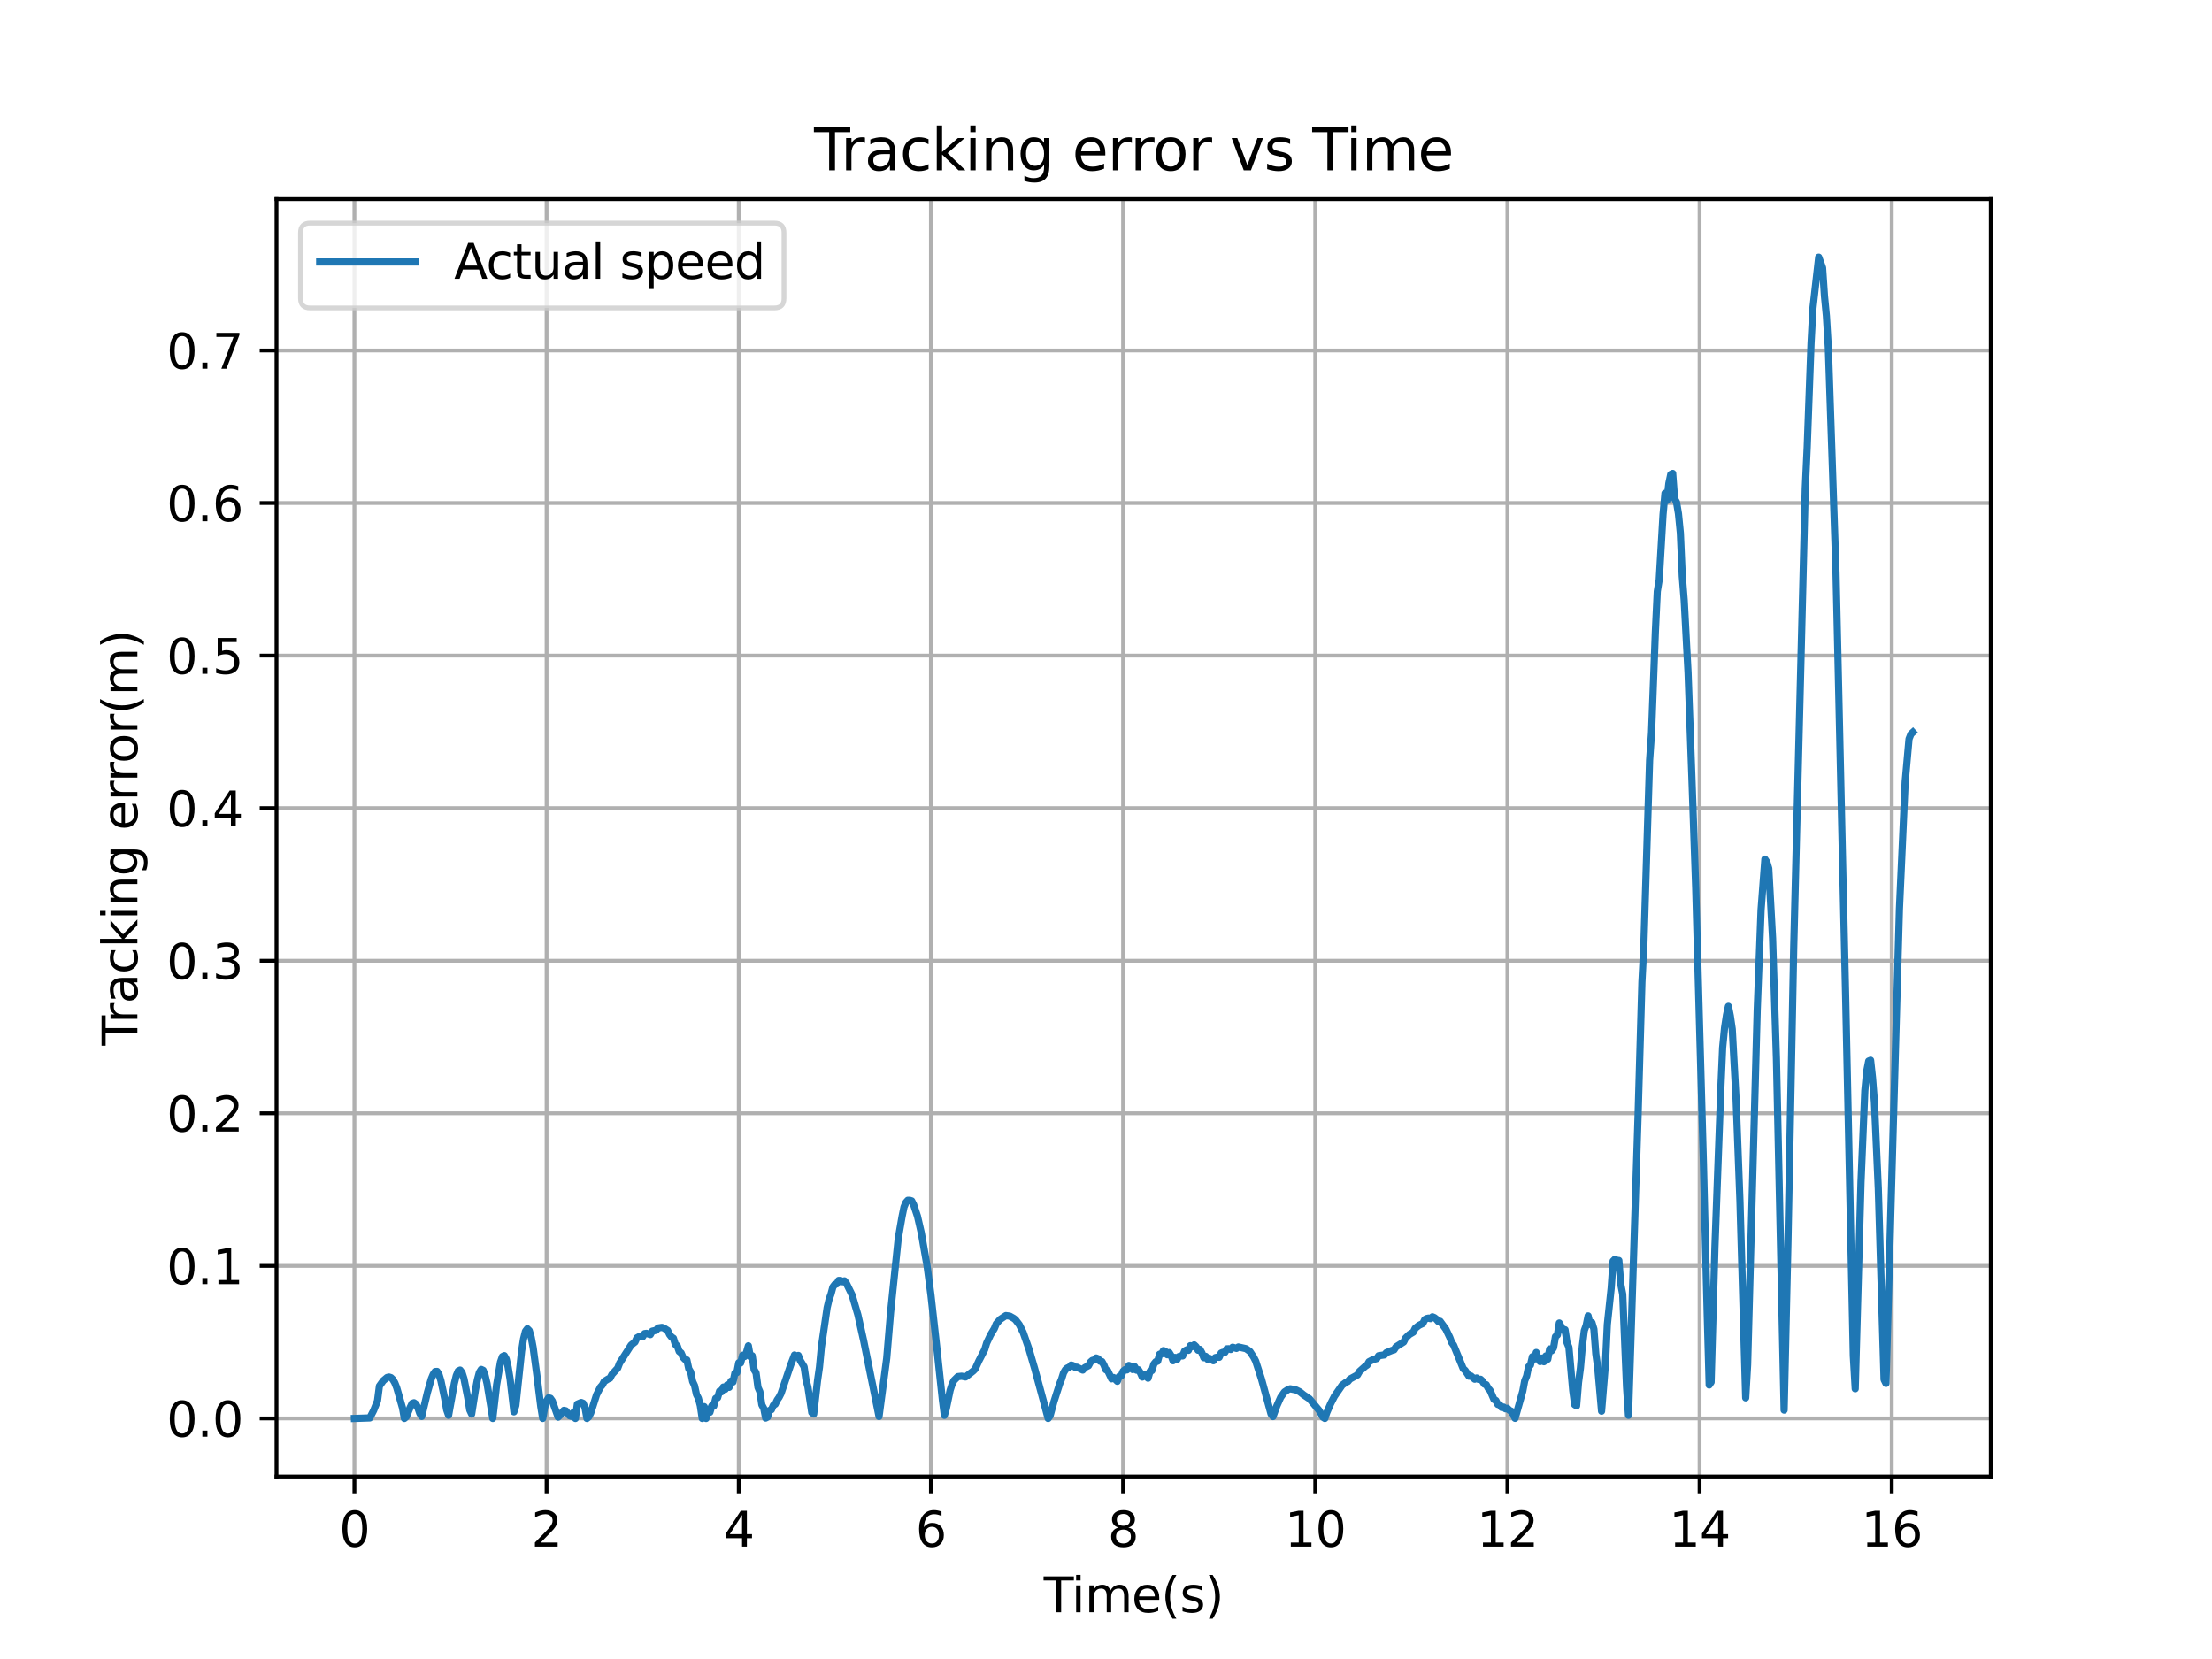 <?xml version="1.0" encoding="utf-8" standalone="no"?>
<!DOCTYPE svg PUBLIC "-//W3C//DTD SVG 1.1//EN"
  "http://www.w3.org/Graphics/SVG/1.1/DTD/svg11.dtd">
<svg xmlns:xlink="http://www.w3.org/1999/xlink" width="460.8pt" height="345.6pt" viewBox="0 0 460.8 345.6" xmlns="http://www.w3.org/2000/svg" version="1.1">
 <defs>
  <style type="text/css">*{stroke-linejoin: round; stroke-linecap: butt}</style>
 </defs>
 <g id="figure_1">
  <g id="patch_1">
   <path d="M 0 345.6 
L 460.8 345.6 
L 460.8 0 
L 0 0 
z
" style="fill: #ffffff"/>
  </g>
  <g id="axes_1">
   <g id="patch_2">
    <path d="M 57.6 307.584 
L 414.72 307.584 
L 414.72 41.472 
L 57.6 41.472 
z
" style="fill: #ffffff"/>
   </g>
   <g id="matplotlib.axis_1">
    <g id="xtick_1">
     <g id="line2d_1">
      <path d="M 73.833 307.584 
L 73.833 41.472 
" clip-path="url(#p418d5ddc4b)" style="fill: none; stroke: #b0b0b0; stroke-width: 0.8; stroke-linecap: square"/>
     </g>
     <g id="line2d_2">
      <defs>
       <path id="m869acbb84b" d="M 0 0 
L 0 3.5 
" style="stroke: #000000; stroke-width: 0.8"/>
      </defs>
      <g>
       <use xlink:href="#m869acbb84b" x="73.833" y="307.584" style="stroke: #000000; stroke-width: 0.8"/>
      </g>
     </g>
     <g id="text_1">
      <!-- 0 -->
      <g transform="translate(70.651 322.182) scale(0.1 -0.1)">
       <defs>
        <path id="DejaVuSans-30" d="M 2034 4250 
Q 1547 4250 1301 3770 
Q 1056 3291 1056 2328 
Q 1056 1369 1301 889 
Q 1547 409 2034 409 
Q 2525 409 2770 889 
Q 3016 1369 3016 2328 
Q 3016 3291 2770 3770 
Q 2525 4250 2034 4250 
z
M 2034 4750 
Q 2819 4750 3233 4129 
Q 3647 3509 3647 2328 
Q 3647 1150 3233 529 
Q 2819 -91 2034 -91 
Q 1250 -91 836 529 
Q 422 1150 422 2328 
Q 422 3509 836 4129 
Q 1250 4750 2034 4750 
z
" transform="scale(0.016)"/>
       </defs>
       <use xlink:href="#DejaVuSans-30"/>
      </g>
     </g>
    </g>
    <g id="xtick_2">
     <g id="line2d_3">
      <path d="M 113.864 307.584 
L 113.864 41.472 
" clip-path="url(#p418d5ddc4b)" style="fill: none; stroke: #b0b0b0; stroke-width: 0.8; stroke-linecap: square"/>
     </g>
     <g id="line2d_4">
      <g>
       <use xlink:href="#m869acbb84b" x="113.864" y="307.584" style="stroke: #000000; stroke-width: 0.8"/>
      </g>
     </g>
     <g id="text_2">
      <!-- 2 -->
      <g transform="translate(110.683 322.182) scale(0.1 -0.1)">
       <defs>
        <path id="DejaVuSans-32" d="M 1228 531 
L 3431 531 
L 3431 0 
L 469 0 
L 469 531 
Q 828 903 1448 1529 
Q 2069 2156 2228 2338 
Q 2531 2678 2651 2914 
Q 2772 3150 2772 3378 
Q 2772 3750 2511 3984 
Q 2250 4219 1831 4219 
Q 1534 4219 1204 4116 
Q 875 4013 500 3803 
L 500 4441 
Q 881 4594 1212 4672 
Q 1544 4750 1819 4750 
Q 2544 4750 2975 4387 
Q 3406 4025 3406 3419 
Q 3406 3131 3298 2873 
Q 3191 2616 2906 2266 
Q 2828 2175 2409 1742 
Q 1991 1309 1228 531 
z
" transform="scale(0.016)"/>
       </defs>
       <use xlink:href="#DejaVuSans-32"/>
      </g>
     </g>
    </g>
    <g id="xtick_3">
     <g id="line2d_5">
      <path d="M 153.896 307.584 
L 153.896 41.472 
" clip-path="url(#p418d5ddc4b)" style="fill: none; stroke: #b0b0b0; stroke-width: 0.8; stroke-linecap: square"/>
     </g>
     <g id="line2d_6">
      <g>
       <use xlink:href="#m869acbb84b" x="153.896" y="307.584" style="stroke: #000000; stroke-width: 0.8"/>
      </g>
     </g>
     <g id="text_3">
      <!-- 4 -->
      <g transform="translate(150.714 322.182) scale(0.1 -0.1)">
       <defs>
        <path id="DejaVuSans-34" d="M 2419 4116 
L 825 1625 
L 2419 1625 
L 2419 4116 
z
M 2253 4666 
L 3047 4666 
L 3047 1625 
L 3713 1625 
L 3713 1100 
L 3047 1100 
L 3047 0 
L 2419 0 
L 2419 1100 
L 313 1100 
L 313 1709 
L 2253 4666 
z
" transform="scale(0.016)"/>
       </defs>
       <use xlink:href="#DejaVuSans-34"/>
      </g>
     </g>
    </g>
    <g id="xtick_4">
     <g id="line2d_7">
      <path d="M 193.927 307.584 
L 193.927 41.472 
" clip-path="url(#p418d5ddc4b)" style="fill: none; stroke: #b0b0b0; stroke-width: 0.8; stroke-linecap: square"/>
     </g>
     <g id="line2d_8">
      <g>
       <use xlink:href="#m869acbb84b" x="193.927" y="307.584" style="stroke: #000000; stroke-width: 0.8"/>
      </g>
     </g>
     <g id="text_4">
      <!-- 6 -->
      <g transform="translate(190.746 322.182) scale(0.1 -0.1)">
       <defs>
        <path id="DejaVuSans-36" d="M 2113 2584 
Q 1688 2584 1439 2293 
Q 1191 2003 1191 1497 
Q 1191 994 1439 701 
Q 1688 409 2113 409 
Q 2538 409 2786 701 
Q 3034 994 3034 1497 
Q 3034 2003 2786 2293 
Q 2538 2584 2113 2584 
z
M 3366 4563 
L 3366 3988 
Q 3128 4100 2886 4159 
Q 2644 4219 2406 4219 
Q 1781 4219 1451 3797 
Q 1122 3375 1075 2522 
Q 1259 2794 1537 2939 
Q 1816 3084 2150 3084 
Q 2853 3084 3261 2657 
Q 3669 2231 3669 1497 
Q 3669 778 3244 343 
Q 2819 -91 2113 -91 
Q 1303 -91 875 529 
Q 447 1150 447 2328 
Q 447 3434 972 4092 
Q 1497 4750 2381 4750 
Q 2619 4750 2861 4703 
Q 3103 4656 3366 4563 
z
" transform="scale(0.016)"/>
       </defs>
       <use xlink:href="#DejaVuSans-36"/>
      </g>
     </g>
    </g>
    <g id="xtick_5">
     <g id="line2d_9">
      <path d="M 233.958 307.584 
L 233.958 41.472 
" clip-path="url(#p418d5ddc4b)" style="fill: none; stroke: #b0b0b0; stroke-width: 0.8; stroke-linecap: square"/>
     </g>
     <g id="line2d_10">
      <g>
       <use xlink:href="#m869acbb84b" x="233.958" y="307.584" style="stroke: #000000; stroke-width: 0.8"/>
      </g>
     </g>
     <g id="text_5">
      <!-- 8 -->
      <g transform="translate(230.777 322.182) scale(0.1 -0.1)">
       <defs>
        <path id="DejaVuSans-38" d="M 2034 2216 
Q 1584 2216 1326 1975 
Q 1069 1734 1069 1313 
Q 1069 891 1326 650 
Q 1584 409 2034 409 
Q 2484 409 2743 651 
Q 3003 894 3003 1313 
Q 3003 1734 2745 1975 
Q 2488 2216 2034 2216 
z
M 1403 2484 
Q 997 2584 770 2862 
Q 544 3141 544 3541 
Q 544 4100 942 4425 
Q 1341 4750 2034 4750 
Q 2731 4750 3128 4425 
Q 3525 4100 3525 3541 
Q 3525 3141 3298 2862 
Q 3072 2584 2669 2484 
Q 3125 2378 3379 2068 
Q 3634 1759 3634 1313 
Q 3634 634 3220 271 
Q 2806 -91 2034 -91 
Q 1263 -91 848 271 
Q 434 634 434 1313 
Q 434 1759 690 2068 
Q 947 2378 1403 2484 
z
M 1172 3481 
Q 1172 3119 1398 2916 
Q 1625 2713 2034 2713 
Q 2441 2713 2670 2916 
Q 2900 3119 2900 3481 
Q 2900 3844 2670 4047 
Q 2441 4250 2034 4250 
Q 1625 4250 1398 4047 
Q 1172 3844 1172 3481 
z
" transform="scale(0.016)"/>
       </defs>
       <use xlink:href="#DejaVuSans-38"/>
      </g>
     </g>
    </g>
    <g id="xtick_6">
     <g id="line2d_11">
      <path d="M 273.99 307.584 
L 273.99 41.472 
" clip-path="url(#p418d5ddc4b)" style="fill: none; stroke: #b0b0b0; stroke-width: 0.8; stroke-linecap: square"/>
     </g>
     <g id="line2d_12">
      <g>
       <use xlink:href="#m869acbb84b" x="273.99" y="307.584" style="stroke: #000000; stroke-width: 0.8"/>
      </g>
     </g>
     <g id="text_6">
      <!-- 10 -->
      <g transform="translate(267.627 322.182) scale(0.1 -0.1)">
       <defs>
        <path id="DejaVuSans-31" d="M 794 531 
L 1825 531 
L 1825 4091 
L 703 3866 
L 703 4441 
L 1819 4666 
L 2450 4666 
L 2450 531 
L 3481 531 
L 3481 0 
L 794 0 
L 794 531 
z
" transform="scale(0.016)"/>
       </defs>
       <use xlink:href="#DejaVuSans-31"/>
       <use xlink:href="#DejaVuSans-30" x="63.623"/>
      </g>
     </g>
    </g>
    <g id="xtick_7">
     <g id="line2d_13">
      <path d="M 314.021 307.584 
L 314.021 41.472 
" clip-path="url(#p418d5ddc4b)" style="fill: none; stroke: #b0b0b0; stroke-width: 0.8; stroke-linecap: square"/>
     </g>
     <g id="line2d_14">
      <g>
       <use xlink:href="#m869acbb84b" x="314.021" y="307.584" style="stroke: #000000; stroke-width: 0.8"/>
      </g>
     </g>
     <g id="text_7">
      <!-- 12 -->
      <g transform="translate(307.659 322.182) scale(0.1 -0.1)">
       <use xlink:href="#DejaVuSans-31"/>
       <use xlink:href="#DejaVuSans-32" x="63.623"/>
      </g>
     </g>
    </g>
    <g id="xtick_8">
     <g id="line2d_15">
      <path d="M 354.052 307.584 
L 354.052 41.472 
" clip-path="url(#p418d5ddc4b)" style="fill: none; stroke: #b0b0b0; stroke-width: 0.8; stroke-linecap: square"/>
     </g>
     <g id="line2d_16">
      <g>
       <use xlink:href="#m869acbb84b" x="354.052" y="307.584" style="stroke: #000000; stroke-width: 0.8"/>
      </g>
     </g>
     <g id="text_8">
      <!-- 14 -->
      <g transform="translate(347.69 322.182) scale(0.1 -0.1)">
       <use xlink:href="#DejaVuSans-31"/>
       <use xlink:href="#DejaVuSans-34" x="63.623"/>
      </g>
     </g>
    </g>
    <g id="xtick_9">
     <g id="line2d_17">
      <path d="M 394.084 307.584 
L 394.084 41.472 
" clip-path="url(#p418d5ddc4b)" style="fill: none; stroke: #b0b0b0; stroke-width: 0.8; stroke-linecap: square"/>
     </g>
     <g id="line2d_18">
      <g>
       <use xlink:href="#m869acbb84b" x="394.084" y="307.584" style="stroke: #000000; stroke-width: 0.8"/>
      </g>
     </g>
     <g id="text_9">
      <!-- 16 -->
      <g transform="translate(387.721 322.182) scale(0.1 -0.1)">
       <use xlink:href="#DejaVuSans-31"/>
       <use xlink:href="#DejaVuSans-36" x="63.623"/>
      </g>
     </g>
    </g>
    <g id="text_10">
     <!-- Time(s) -->
     <g transform="translate(217.42 335.861) scale(0.1 -0.1)">
      <defs>
       <path id="DejaVuSans-54" d="M -19 4666 
L 3928 4666 
L 3928 4134 
L 2272 4134 
L 2272 0 
L 1638 0 
L 1638 4134 
L -19 4134 
L -19 4666 
z
" transform="scale(0.016)"/>
       <path id="DejaVuSans-69" d="M 603 3500 
L 1178 3500 
L 1178 0 
L 603 0 
L 603 3500 
z
M 603 4863 
L 1178 4863 
L 1178 4134 
L 603 4134 
L 603 4863 
z
" transform="scale(0.016)"/>
       <path id="DejaVuSans-6d" d="M 3328 2828 
Q 3544 3216 3844 3400 
Q 4144 3584 4550 3584 
Q 5097 3584 5394 3201 
Q 5691 2819 5691 2113 
L 5691 0 
L 5113 0 
L 5113 2094 
Q 5113 2597 4934 2840 
Q 4756 3084 4391 3084 
Q 3944 3084 3684 2787 
Q 3425 2491 3425 1978 
L 3425 0 
L 2847 0 
L 2847 2094 
Q 2847 2600 2669 2842 
Q 2491 3084 2119 3084 
Q 1678 3084 1418 2786 
Q 1159 2488 1159 1978 
L 1159 0 
L 581 0 
L 581 3500 
L 1159 3500 
L 1159 2956 
Q 1356 3278 1631 3431 
Q 1906 3584 2284 3584 
Q 2666 3584 2933 3390 
Q 3200 3197 3328 2828 
z
" transform="scale(0.016)"/>
       <path id="DejaVuSans-65" d="M 3597 1894 
L 3597 1613 
L 953 1613 
Q 991 1019 1311 708 
Q 1631 397 2203 397 
Q 2534 397 2845 478 
Q 3156 559 3463 722 
L 3463 178 
Q 3153 47 2828 -22 
Q 2503 -91 2169 -91 
Q 1331 -91 842 396 
Q 353 884 353 1716 
Q 353 2575 817 3079 
Q 1281 3584 2069 3584 
Q 2775 3584 3186 3129 
Q 3597 2675 3597 1894 
z
M 3022 2063 
Q 3016 2534 2758 2815 
Q 2500 3097 2075 3097 
Q 1594 3097 1305 2825 
Q 1016 2553 972 2059 
L 3022 2063 
z
" transform="scale(0.016)"/>
       <path id="DejaVuSans-28" d="M 1984 4856 
Q 1566 4138 1362 3434 
Q 1159 2731 1159 2009 
Q 1159 1288 1364 580 
Q 1569 -128 1984 -844 
L 1484 -844 
Q 1016 -109 783 600 
Q 550 1309 550 2009 
Q 550 2706 781 3412 
Q 1013 4119 1484 4856 
L 1984 4856 
z
" transform="scale(0.016)"/>
       <path id="DejaVuSans-73" d="M 2834 3397 
L 2834 2853 
Q 2591 2978 2328 3040 
Q 2066 3103 1784 3103 
Q 1356 3103 1142 2972 
Q 928 2841 928 2578 
Q 928 2378 1081 2264 
Q 1234 2150 1697 2047 
L 1894 2003 
Q 2506 1872 2764 1633 
Q 3022 1394 3022 966 
Q 3022 478 2636 193 
Q 2250 -91 1575 -91 
Q 1294 -91 989 -36 
Q 684 19 347 128 
L 347 722 
Q 666 556 975 473 
Q 1284 391 1588 391 
Q 1994 391 2212 530 
Q 2431 669 2431 922 
Q 2431 1156 2273 1281 
Q 2116 1406 1581 1522 
L 1381 1569 
Q 847 1681 609 1914 
Q 372 2147 372 2553 
Q 372 3047 722 3315 
Q 1072 3584 1716 3584 
Q 2034 3584 2315 3537 
Q 2597 3491 2834 3397 
z
" transform="scale(0.016)"/>
       <path id="DejaVuSans-29" d="M 513 4856 
L 1013 4856 
Q 1481 4119 1714 3412 
Q 1947 2706 1947 2009 
Q 1947 1309 1714 600 
Q 1481 -109 1013 -844 
L 513 -844 
Q 928 -128 1133 580 
Q 1338 1288 1338 2009 
Q 1338 2731 1133 3434 
Q 928 4138 513 4856 
z
" transform="scale(0.016)"/>
      </defs>
      <use xlink:href="#DejaVuSans-54"/>
      <use xlink:href="#DejaVuSans-69" x="57.959"/>
      <use xlink:href="#DejaVuSans-6d" x="85.742"/>
      <use xlink:href="#DejaVuSans-65" x="183.154"/>
      <use xlink:href="#DejaVuSans-28" x="244.678"/>
      <use xlink:href="#DejaVuSans-73" x="283.691"/>
      <use xlink:href="#DejaVuSans-29" x="335.791"/>
     </g>
    </g>
   </g>
   <g id="matplotlib.axis_2">
    <g id="ytick_1">
     <g id="line2d_19">
      <path d="M 57.6 295.488 
L 414.72 295.488 
" clip-path="url(#p418d5ddc4b)" style="fill: none; stroke: #b0b0b0; stroke-width: 0.8; stroke-linecap: square"/>
     </g>
     <g id="line2d_20">
      <defs>
       <path id="mba7db51f4c" d="M 0 0 
L -3.5 0 
" style="stroke: #000000; stroke-width: 0.8"/>
      </defs>
      <g>
       <use xlink:href="#mba7db51f4c" x="57.6" y="295.488" style="stroke: #000000; stroke-width: 0.8"/>
      </g>
     </g>
     <g id="text_11">
      <!-- 0.0 -->
      <g transform="translate(34.697 299.287) scale(0.1 -0.1)">
       <defs>
        <path id="DejaVuSans-2e" d="M 684 794 
L 1344 794 
L 1344 0 
L 684 0 
L 684 794 
z
" transform="scale(0.016)"/>
       </defs>
       <use xlink:href="#DejaVuSans-30"/>
       <use xlink:href="#DejaVuSans-2e" x="63.623"/>
       <use xlink:href="#DejaVuSans-30" x="95.41"/>
      </g>
     </g>
    </g>
    <g id="ytick_2">
     <g id="line2d_21">
      <path d="M 57.6 263.705 
L 414.72 263.705 
" clip-path="url(#p418d5ddc4b)" style="fill: none; stroke: #b0b0b0; stroke-width: 0.8; stroke-linecap: square"/>
     </g>
     <g id="line2d_22">
      <g>
       <use xlink:href="#mba7db51f4c" x="57.6" y="263.705" style="stroke: #000000; stroke-width: 0.8"/>
      </g>
     </g>
     <g id="text_12">
      <!-- 0.1 -->
      <g transform="translate(34.697 267.504) scale(0.1 -0.1)">
       <use xlink:href="#DejaVuSans-30"/>
       <use xlink:href="#DejaVuSans-2e" x="63.623"/>
       <use xlink:href="#DejaVuSans-31" x="95.41"/>
      </g>
     </g>
    </g>
    <g id="ytick_3">
     <g id="line2d_23">
      <path d="M 57.6 231.922 
L 414.72 231.922 
" clip-path="url(#p418d5ddc4b)" style="fill: none; stroke: #b0b0b0; stroke-width: 0.8; stroke-linecap: square"/>
     </g>
     <g id="line2d_24">
      <g>
       <use xlink:href="#mba7db51f4c" x="57.6" y="231.922" style="stroke: #000000; stroke-width: 0.8"/>
      </g>
     </g>
     <g id="text_13">
      <!-- 0.2 -->
      <g transform="translate(34.697 235.721) scale(0.1 -0.1)">
       <use xlink:href="#DejaVuSans-30"/>
       <use xlink:href="#DejaVuSans-2e" x="63.623"/>
       <use xlink:href="#DejaVuSans-32" x="95.41"/>
      </g>
     </g>
    </g>
    <g id="ytick_4">
     <g id="line2d_25">
      <path d="M 57.6 200.139 
L 414.72 200.139 
" clip-path="url(#p418d5ddc4b)" style="fill: none; stroke: #b0b0b0; stroke-width: 0.8; stroke-linecap: square"/>
     </g>
     <g id="line2d_26">
      <g>
       <use xlink:href="#mba7db51f4c" x="57.6" y="200.139" style="stroke: #000000; stroke-width: 0.8"/>
      </g>
     </g>
     <g id="text_14">
      <!-- 0.3 -->
      <g transform="translate(34.697 203.938) scale(0.1 -0.1)">
       <defs>
        <path id="DejaVuSans-33" d="M 2597 2516 
Q 3050 2419 3304 2112 
Q 3559 1806 3559 1356 
Q 3559 666 3084 287 
Q 2609 -91 1734 -91 
Q 1441 -91 1130 -33 
Q 819 25 488 141 
L 488 750 
Q 750 597 1062 519 
Q 1375 441 1716 441 
Q 2309 441 2620 675 
Q 2931 909 2931 1356 
Q 2931 1769 2642 2001 
Q 2353 2234 1838 2234 
L 1294 2234 
L 1294 2753 
L 1863 2753 
Q 2328 2753 2575 2939 
Q 2822 3125 2822 3475 
Q 2822 3834 2567 4026 
Q 2313 4219 1838 4219 
Q 1578 4219 1281 4162 
Q 984 4106 628 3988 
L 628 4550 
Q 988 4650 1302 4700 
Q 1616 4750 1894 4750 
Q 2613 4750 3031 4423 
Q 3450 4097 3450 3541 
Q 3450 3153 3228 2886 
Q 3006 2619 2597 2516 
z
" transform="scale(0.016)"/>
       </defs>
       <use xlink:href="#DejaVuSans-30"/>
       <use xlink:href="#DejaVuSans-2e" x="63.623"/>
       <use xlink:href="#DejaVuSans-33" x="95.41"/>
      </g>
     </g>
    </g>
    <g id="ytick_5">
     <g id="line2d_27">
      <path d="M 57.6 168.356 
L 414.72 168.356 
" clip-path="url(#p418d5ddc4b)" style="fill: none; stroke: #b0b0b0; stroke-width: 0.8; stroke-linecap: square"/>
     </g>
     <g id="line2d_28">
      <g>
       <use xlink:href="#mba7db51f4c" x="57.6" y="168.356" style="stroke: #000000; stroke-width: 0.8"/>
      </g>
     </g>
     <g id="text_15">
      <!-- 0.4 -->
      <g transform="translate(34.697 172.155) scale(0.1 -0.1)">
       <use xlink:href="#DejaVuSans-30"/>
       <use xlink:href="#DejaVuSans-2e" x="63.623"/>
       <use xlink:href="#DejaVuSans-34" x="95.41"/>
      </g>
     </g>
    </g>
    <g id="ytick_6">
     <g id="line2d_29">
      <path d="M 57.6 136.573 
L 414.72 136.573 
" clip-path="url(#p418d5ddc4b)" style="fill: none; stroke: #b0b0b0; stroke-width: 0.8; stroke-linecap: square"/>
     </g>
     <g id="line2d_30">
      <g>
       <use xlink:href="#mba7db51f4c" x="57.6" y="136.573" style="stroke: #000000; stroke-width: 0.8"/>
      </g>
     </g>
     <g id="text_16">
      <!-- 0.5 -->
      <g transform="translate(34.697 140.373) scale(0.1 -0.1)">
       <defs>
        <path id="DejaVuSans-35" d="M 691 4666 
L 3169 4666 
L 3169 4134 
L 1269 4134 
L 1269 2991 
Q 1406 3038 1543 3061 
Q 1681 3084 1819 3084 
Q 2600 3084 3056 2656 
Q 3513 2228 3513 1497 
Q 3513 744 3044 326 
Q 2575 -91 1722 -91 
Q 1428 -91 1123 -41 
Q 819 9 494 109 
L 494 744 
Q 775 591 1075 516 
Q 1375 441 1709 441 
Q 2250 441 2565 725 
Q 2881 1009 2881 1497 
Q 2881 1984 2565 2268 
Q 2250 2553 1709 2553 
Q 1456 2553 1204 2497 
Q 953 2441 691 2322 
L 691 4666 
z
" transform="scale(0.016)"/>
       </defs>
       <use xlink:href="#DejaVuSans-30"/>
       <use xlink:href="#DejaVuSans-2e" x="63.623"/>
       <use xlink:href="#DejaVuSans-35" x="95.41"/>
      </g>
     </g>
    </g>
    <g id="ytick_7">
     <g id="line2d_31">
      <path d="M 57.6 104.79 
L 414.72 104.79 
" clip-path="url(#p418d5ddc4b)" style="fill: none; stroke: #b0b0b0; stroke-width: 0.8; stroke-linecap: square"/>
     </g>
     <g id="line2d_32">
      <g>
       <use xlink:href="#mba7db51f4c" x="57.6" y="104.79" style="stroke: #000000; stroke-width: 0.8"/>
      </g>
     </g>
     <g id="text_17">
      <!-- 0.6 -->
      <g transform="translate(34.697 108.59) scale(0.1 -0.1)">
       <use xlink:href="#DejaVuSans-30"/>
       <use xlink:href="#DejaVuSans-2e" x="63.623"/>
       <use xlink:href="#DejaVuSans-36" x="95.41"/>
      </g>
     </g>
    </g>
    <g id="ytick_8">
     <g id="line2d_33">
      <path d="M 57.6 73.007 
L 414.72 73.007 
" clip-path="url(#p418d5ddc4b)" style="fill: none; stroke: #b0b0b0; stroke-width: 0.8; stroke-linecap: square"/>
     </g>
     <g id="line2d_34">
      <g>
       <use xlink:href="#mba7db51f4c" x="57.6" y="73.007" style="stroke: #000000; stroke-width: 0.8"/>
      </g>
     </g>
     <g id="text_18">
      <!-- 0.7 -->
      <g transform="translate(34.697 76.807) scale(0.1 -0.1)">
       <defs>
        <path id="DejaVuSans-37" d="M 525 4666 
L 3525 4666 
L 3525 4397 
L 1831 0 
L 1172 0 
L 2766 4134 
L 525 4134 
L 525 4666 
z
" transform="scale(0.016)"/>
       </defs>
       <use xlink:href="#DejaVuSans-30"/>
       <use xlink:href="#DejaVuSans-2e" x="63.623"/>
       <use xlink:href="#DejaVuSans-37" x="95.41"/>
      </g>
     </g>
    </g>
    <g id="text_19">
     <!-- Tracking error(m) -->
     <g transform="translate(28.617 217.804) rotate(-90) scale(0.1 -0.1)">
      <defs>
       <path id="DejaVuSans-72" d="M 2631 2963 
Q 2534 3019 2420 3045 
Q 2306 3072 2169 3072 
Q 1681 3072 1420 2755 
Q 1159 2438 1159 1844 
L 1159 0 
L 581 0 
L 581 3500 
L 1159 3500 
L 1159 2956 
Q 1341 3275 1631 3429 
Q 1922 3584 2338 3584 
Q 2397 3584 2469 3576 
Q 2541 3569 2628 3553 
L 2631 2963 
z
" transform="scale(0.016)"/>
       <path id="DejaVuSans-61" d="M 2194 1759 
Q 1497 1759 1228 1600 
Q 959 1441 959 1056 
Q 959 750 1161 570 
Q 1363 391 1709 391 
Q 2188 391 2477 730 
Q 2766 1069 2766 1631 
L 2766 1759 
L 2194 1759 
z
M 3341 1997 
L 3341 0 
L 2766 0 
L 2766 531 
Q 2569 213 2275 61 
Q 1981 -91 1556 -91 
Q 1019 -91 701 211 
Q 384 513 384 1019 
Q 384 1609 779 1909 
Q 1175 2209 1959 2209 
L 2766 2209 
L 2766 2266 
Q 2766 2663 2505 2880 
Q 2244 3097 1772 3097 
Q 1472 3097 1187 3025 
Q 903 2953 641 2809 
L 641 3341 
Q 956 3463 1253 3523 
Q 1550 3584 1831 3584 
Q 2591 3584 2966 3190 
Q 3341 2797 3341 1997 
z
" transform="scale(0.016)"/>
       <path id="DejaVuSans-63" d="M 3122 3366 
L 3122 2828 
Q 2878 2963 2633 3030 
Q 2388 3097 2138 3097 
Q 1578 3097 1268 2742 
Q 959 2388 959 1747 
Q 959 1106 1268 751 
Q 1578 397 2138 397 
Q 2388 397 2633 464 
Q 2878 531 3122 666 
L 3122 134 
Q 2881 22 2623 -34 
Q 2366 -91 2075 -91 
Q 1284 -91 818 406 
Q 353 903 353 1747 
Q 353 2603 823 3093 
Q 1294 3584 2113 3584 
Q 2378 3584 2631 3529 
Q 2884 3475 3122 3366 
z
" transform="scale(0.016)"/>
       <path id="DejaVuSans-6b" d="M 581 4863 
L 1159 4863 
L 1159 1991 
L 2875 3500 
L 3609 3500 
L 1753 1863 
L 3688 0 
L 2938 0 
L 1159 1709 
L 1159 0 
L 581 0 
L 581 4863 
z
" transform="scale(0.016)"/>
       <path id="DejaVuSans-6e" d="M 3513 2113 
L 3513 0 
L 2938 0 
L 2938 2094 
Q 2938 2591 2744 2837 
Q 2550 3084 2163 3084 
Q 1697 3084 1428 2787 
Q 1159 2491 1159 1978 
L 1159 0 
L 581 0 
L 581 3500 
L 1159 3500 
L 1159 2956 
Q 1366 3272 1645 3428 
Q 1925 3584 2291 3584 
Q 2894 3584 3203 3211 
Q 3513 2838 3513 2113 
z
" transform="scale(0.016)"/>
       <path id="DejaVuSans-67" d="M 2906 1791 
Q 2906 2416 2648 2759 
Q 2391 3103 1925 3103 
Q 1463 3103 1205 2759 
Q 947 2416 947 1791 
Q 947 1169 1205 825 
Q 1463 481 1925 481 
Q 2391 481 2648 825 
Q 2906 1169 2906 1791 
z
M 3481 434 
Q 3481 -459 3084 -895 
Q 2688 -1331 1869 -1331 
Q 1566 -1331 1297 -1286 
Q 1028 -1241 775 -1147 
L 775 -588 
Q 1028 -725 1275 -790 
Q 1522 -856 1778 -856 
Q 2344 -856 2625 -561 
Q 2906 -266 2906 331 
L 2906 616 
Q 2728 306 2450 153 
Q 2172 0 1784 0 
Q 1141 0 747 490 
Q 353 981 353 1791 
Q 353 2603 747 3093 
Q 1141 3584 1784 3584 
Q 2172 3584 2450 3431 
Q 2728 3278 2906 2969 
L 2906 3500 
L 3481 3500 
L 3481 434 
z
" transform="scale(0.016)"/>
       <path id="DejaVuSans-20" transform="scale(0.016)"/>
       <path id="DejaVuSans-6f" d="M 1959 3097 
Q 1497 3097 1228 2736 
Q 959 2375 959 1747 
Q 959 1119 1226 758 
Q 1494 397 1959 397 
Q 2419 397 2687 759 
Q 2956 1122 2956 1747 
Q 2956 2369 2687 2733 
Q 2419 3097 1959 3097 
z
M 1959 3584 
Q 2709 3584 3137 3096 
Q 3566 2609 3566 1747 
Q 3566 888 3137 398 
Q 2709 -91 1959 -91 
Q 1206 -91 779 398 
Q 353 888 353 1747 
Q 353 2609 779 3096 
Q 1206 3584 1959 3584 
z
" transform="scale(0.016)"/>
      </defs>
      <use xlink:href="#DejaVuSans-54"/>
      <use xlink:href="#DejaVuSans-72" x="46.334"/>
      <use xlink:href="#DejaVuSans-61" x="87.447"/>
      <use xlink:href="#DejaVuSans-63" x="148.727"/>
      <use xlink:href="#DejaVuSans-6b" x="203.707"/>
      <use xlink:href="#DejaVuSans-69" x="261.617"/>
      <use xlink:href="#DejaVuSans-6e" x="289.4"/>
      <use xlink:href="#DejaVuSans-67" x="352.779"/>
      <use xlink:href="#DejaVuSans-20" x="416.256"/>
      <use xlink:href="#DejaVuSans-65" x="448.043"/>
      <use xlink:href="#DejaVuSans-72" x="509.566"/>
      <use xlink:href="#DejaVuSans-72" x="548.93"/>
      <use xlink:href="#DejaVuSans-6f" x="587.793"/>
      <use xlink:href="#DejaVuSans-72" x="648.975"/>
      <use xlink:href="#DejaVuSans-28" x="690.088"/>
      <use xlink:href="#DejaVuSans-6d" x="729.102"/>
      <use xlink:href="#DejaVuSans-29" x="826.514"/>
     </g>
    </g>
   </g>
   <g id="line2d_35">
    <path d="M 73.833 295.488 
L 77.035 295.382 
L 77.035 295.382 
L 77.836 293.825 
L 77.836 293.825 
L 78.636 291.824 
L 78.636 291.824 
L 79.037 288.74 
L 79.037 288.74 
L 79.837 287.626 
L 79.837 287.626 
L 80.638 286.951 
L 80.638 286.951 
L 81.038 286.859 
L 81.439 286.983 
L 81.439 286.983 
L 81.839 287.367 
L 81.839 287.367 
L 82.239 288.062 
L 82.239 288.062 
L 82.64 289.076 
L 82.64 289.076 
L 83.841 293.266 
L 83.841 293.266 
L 84.241 295.488 
L 84.241 295.488 
L 84.641 295.143 
L 84.641 295.143 
L 85.442 293.188 
L 85.442 293.188 
L 85.842 292.366 
L 86.242 292.213 
L 86.242 292.213 
L 86.643 292.495 
L 86.643 292.495 
L 87.043 293.251 
L 87.043 293.251 
L 87.443 294.43 
L 87.443 294.43 
L 87.844 295.071 
L 87.844 295.071 
L 89.045 290.043 
L 89.045 290.043 
L 89.845 287.253 
L 89.845 287.253 
L 90.246 286.29 
L 90.246 286.29 
L 90.646 285.719 
L 90.646 285.719 
L 91.046 285.688 
L 91.447 286.317 
L 91.447 286.317 
L 91.847 287.62 
L 91.847 287.62 
L 92.647 291.402 
L 92.647 291.402 
L 93.048 293.702 
L 93.048 293.702 
L 93.448 294.842 
L 93.448 294.842 
L 94.649 288.17 
L 94.649 288.17 
L 95.049 286.572 
L 95.049 286.572 
L 95.45 285.613 
L 95.45 285.613 
L 95.85 285.413 
L 95.85 285.413 
L 96.25 285.943 
L 96.651 287.207 
L 96.651 287.207 
L 97.451 291.233 
L 97.451 291.233 
L 97.852 293.717 
L 97.852 293.717 
L 98.252 294.577 
L 98.252 294.577 
L 99.053 289.496 
L 99.053 289.496 
L 99.453 287.398 
L 99.453 287.398 
L 99.853 285.909 
L 99.853 285.909 
L 100.253 285.276 
L 100.253 285.276 
L 100.654 285.461 
L 101.054 286.533 
L 101.054 286.533 
L 101.454 288.204 
L 101.454 288.204 
L 102.655 295.488 
L 102.655 295.488 
L 103.456 288.481 
L 103.456 288.481 
L 104.257 283.751 
L 104.257 283.751 
L 104.657 282.605 
L 104.657 282.605 
L 105.057 282.4 
L 105.057 282.4 
L 105.458 283.115 
L 105.858 284.811 
L 105.858 284.811 
L 106.258 287.249 
L 106.258 287.249 
L 107.059 294.112 
L 107.059 294.112 
L 107.459 292.799 
L 107.459 292.799 
L 108.66 281.449 
L 108.66 281.449 
L 109.06 278.921 
L 109.06 278.921 
L 109.461 277.327 
L 109.461 277.327 
L 109.861 276.798 
L 109.861 276.798 
L 110.261 277.196 
L 110.261 277.196 
L 110.662 278.579 
L 110.662 278.579 
L 111.062 280.701 
L 111.062 280.701 
L 111.863 286.649 
L 111.863 286.649 
L 112.663 293.045 
L 112.663 293.045 
L 113.063 295.488 
L 113.063 295.488 
L 113.464 293.182 
L 113.464 293.182 
L 113.864 291.868 
L 113.864 291.868 
L 114.264 291.199 
L 114.264 291.199 
L 114.665 291.288 
L 114.665 291.288 
L 115.065 291.855 
L 115.065 291.855 
L 116.266 295.22 
L 116.266 295.22 
L 116.666 294.83 
L 116.666 294.83 
L 117.467 293.804 
L 117.467 293.804 
L 117.867 293.893 
L 117.867 293.893 
L 118.668 294.931 
L 118.668 294.931 
L 119.068 295.066 
L 119.068 295.066 
L 119.469 294.237 
L 119.469 294.237 
L 119.869 295.488 
L 119.869 295.488 
L 120.269 292.505 
L 120.269 292.505 
L 121.07 292.162 
L 121.07 292.162 
L 121.47 292.323 
L 121.47 292.323 
L 121.87 293.234 
L 121.87 293.234 
L 122.271 295.488 
L 122.271 295.488 
L 122.671 295.152 
L 122.671 295.152 
L 123.071 294.33 
L 123.071 294.33 
L 124.272 290.571 
L 124.272 290.571 
L 125.073 288.972 
L 125.073 288.972 
L 125.473 288.527 
L 125.473 288.527 
L 125.874 287.773 
L 125.874 287.773 
L 126.674 287.273 
L 126.674 287.273 
L 127.074 287.108 
L 127.074 287.108 
L 127.475 286.325 
L 127.475 286.325 
L 128.676 285.009 
L 128.676 285.009 
L 129.076 283.969 
L 129.076 283.969 
L 131.478 280.196 
L 131.478 280.196 
L 132.279 279.568 
L 132.279 279.568 
L 132.679 278.701 
L 132.679 278.701 
L 133.079 278.474 
L 133.079 278.474 
L 133.88 278.463 
L 133.88 278.463 
L 134.28 277.813 
L 134.28 277.813 
L 134.68 277.759 
L 135.481 278.021 
L 135.481 278.021 
L 135.881 277.298 
L 135.881 277.298 
L 136.682 277.126 
L 136.682 277.126 
L 137.082 276.644 
L 137.082 276.644 
L 137.883 276.519 
L 137.883 276.519 
L 138.283 276.647 
L 139.084 277.165 
L 139.084 277.165 
L 139.484 278.013 
L 139.484 278.013 
L 139.885 278.529 
L 139.885 278.529 
L 140.285 278.777 
L 140.285 278.777 
L 140.685 280.072 
L 140.685 280.072 
L 141.085 280.356 
L 141.085 280.356 
L 141.486 281.524 
L 141.486 281.524 
L 141.886 281.832 
L 141.886 281.832 
L 142.286 282.748 
L 142.286 282.748 
L 142.687 283.179 
L 142.687 283.179 
L 143.087 283.298 
L 143.087 283.298 
L 143.487 285.153 
L 143.487 285.153 
L 143.888 285.82 
L 143.888 285.82 
L 144.288 287.787 
L 144.288 287.787 
L 144.688 288.653 
L 144.688 288.653 
L 145.089 290.492 
L 145.089 290.492 
L 145.489 291.284 
L 145.489 291.284 
L 145.889 292.818 
L 145.889 292.818 
L 146.29 295.488 
L 146.29 295.488 
L 146.69 293.021 
L 146.69 293.021 
L 147.09 295.488 
L 147.09 295.488 
L 147.49 293.564 
L 147.49 293.564 
L 147.891 294.202 
L 147.891 294.202 
L 148.291 292.853 
L 148.291 292.853 
L 148.691 292.896 
L 148.691 292.896 
L 149.092 291.314 
L 149.092 291.314 
L 149.492 291.17 
L 149.492 291.17 
L 149.892 289.811 
L 149.892 289.811 
L 150.293 289.942 
L 150.293 289.942 
L 150.693 288.95 
L 150.693 288.95 
L 151.093 289.409 
L 151.093 289.409 
L 151.494 288.508 
L 151.494 288.508 
L 151.894 289.004 
L 151.894 289.004 
L 152.294 287.705 
L 152.294 287.705 
L 152.695 287.904 
L 152.695 287.904 
L 153.095 286.042 
L 153.095 286.042 
L 153.495 285.953 
L 153.495 285.953 
L 153.896 283.887 
L 153.896 283.887 
L 154.296 283.922 
L 154.296 283.922 
L 154.696 282.32 
L 155.096 282.593 
L 155.096 282.593 
L 155.497 281.722 
L 155.497 281.722 
L 155.897 280.353 
L 155.897 280.353 
L 156.297 282.619 
L 156.297 282.619 
L 156.698 282.426 
L 156.698 282.426 
L 157.098 285.344 
L 157.098 285.344 
L 157.498 285.977 
L 157.498 285.977 
L 157.899 289.016 
L 157.899 289.016 
L 158.299 289.933 
L 158.299 289.933 
L 158.699 292.637 
L 158.699 292.637 
L 159.1 293.38 
L 159.5 295.407 
L 159.5 295.407 
L 159.9 295.192 
L 159.9 295.192 
L 160.301 293.816 
L 160.301 293.816 
L 160.701 293.663 
L 160.701 293.663 
L 161.101 292.757 
L 161.101 292.757 
L 161.501 292.512 
L 161.501 292.512 
L 161.902 291.652 
L 161.902 291.652 
L 162.302 291.077 
L 162.302 291.077 
L 162.702 290.289 
L 164.704 284.358 
L 164.704 284.358 
L 165.505 282.267 
L 165.505 282.267 
L 165.905 282.656 
L 165.905 282.656 
L 166.305 282.36 
L 166.305 282.36 
L 166.706 283.413 
L 166.706 283.413 
L 167.506 284.715 
L 167.506 284.715 
L 167.906 287.44 
L 167.906 287.44 
L 168.307 288.955 
L 168.307 288.955 
L 169.107 294.261 
L 169.107 294.261 
L 169.508 294.565 
L 169.508 294.565 
L 170.308 287.594 
L 170.308 287.594 
L 170.709 284.816 
L 170.709 284.816 
L 171.109 280.627 
L 171.109 280.627 
L 172.31 272.393 
L 172.31 272.393 
L 172.71 270.702 
L 172.71 270.702 
L 173.111 269.599 
L 173.111 269.599 
L 173.511 268.106 
L 173.511 268.106 
L 173.911 267.576 
L 173.911 267.576 
L 174.312 267.461 
L 174.312 267.461 
L 174.712 266.74 
L 174.712 266.74 
L 175.112 266.753 
L 175.112 266.753 
L 175.512 267.016 
L 175.512 267.016 
L 175.913 266.832 
L 175.913 266.832 
L 176.313 267.33 
L 176.313 267.33 
L 177.514 269.796 
L 177.514 269.796 
L 178.715 273.911 
L 178.715 273.911 
L 179.916 279.301 
L 179.916 279.301 
L 183.118 295.086 
L 183.118 295.086 
L 184.72 282.937 
L 184.72 282.937 
L 185.52 273.403 
L 185.52 273.403 
L 187.122 257.991 
L 187.122 257.991 
L 187.922 253.392 
L 187.922 253.392 
L 188.322 251.442 
L 188.322 251.442 
L 188.723 250.49 
L 188.723 250.49 
L 189.123 250.044 
L 189.123 250.044 
L 189.523 250.048 
L 189.523 250.048 
L 189.924 250.172 
L 189.924 250.172 
L 190.324 250.955 
L 190.324 250.955 
L 191.125 253.373 
L 191.125 253.373 
L 191.925 256.856 
L 191.925 256.856 
L 193.126 263.733 
L 193.126 263.733 
L 193.927 269.762 
L 193.927 269.762 
L 195.128 280.507 
L 195.128 280.507 
L 196.329 291.738 
L 196.329 291.738 
L 196.729 294.846 
L 196.729 294.846 
L 197.129 293.446 
L 197.129 293.446 
L 197.93 289.604 
L 197.93 289.604 
L 198.33 288.369 
L 198.33 288.369 
L 198.731 287.563 
L 198.731 287.563 
L 199.531 286.774 
L 199.531 286.774 
L 200.332 286.687 
L 200.332 286.687 
L 201.133 286.846 
L 201.133 286.846 
L 201.933 286.234 
L 201.933 286.234 
L 202.734 285.605 
L 202.734 285.605 
L 203.134 285.198 
L 203.134 285.198 
L 203.935 283.453 
L 203.935 283.453 
L 205.136 281.118 
L 205.136 281.118 
L 205.536 279.785 
L 205.536 279.785 
L 206.337 278.087 
L 206.337 278.087 
L 207.137 276.76 
L 207.137 276.76 
L 207.538 275.78 
L 207.538 275.78 
L 208.338 274.862 
L 208.338 274.862 
L 209.539 274.059 
L 209.539 274.059 
L 210.34 274.166 
L 210.34 274.166 
L 211.14 274.613 
L 211.14 274.613 
L 211.541 274.916 
L 211.541 274.916 
L 212.341 275.964 
L 212.341 275.964 
L 213.142 277.56 
L 213.142 277.56 
L 214.343 281.007 
L 214.343 281.007 
L 215.544 285.126 
L 215.544 285.126 
L 218.346 295.488 
L 218.346 295.488 
L 218.746 294.955 
L 218.746 294.955 
L 219.547 292.016 
L 219.547 292.016 
L 220.748 288.269 
L 220.748 288.269 
L 221.148 287.287 
L 221.549 285.999 
L 221.549 285.999 
L 221.949 285.318 
L 221.949 285.318 
L 222.349 284.962 
L 222.349 284.962 
L 222.749 284.843 
L 222.749 284.843 
L 223.15 284.367 
L 223.15 284.367 
L 223.55 284.484 
L 223.95 284.825 
L 223.95 284.825 
L 224.351 284.817 
L 224.351 284.817 
L 225.552 285.408 
L 225.552 285.408 
L 225.952 284.907 
L 225.952 284.907 
L 226.753 284.498 
L 226.753 284.498 
L 227.153 283.745 
L 227.153 283.745 
L 227.553 283.396 
L 227.553 283.396 
L 227.954 283.317 
L 227.954 283.317 
L 228.354 282.89 
L 228.354 282.89 
L 228.754 283.05 
L 228.754 283.05 
L 229.155 283.572 
L 229.155 283.572 
L 229.555 283.636 
L 229.555 283.636 
L 229.955 284.341 
L 229.955 284.341 
L 230.355 285.339 
L 230.355 285.339 
L 230.756 285.538 
L 230.756 285.538 
L 231.556 287.235 
L 231.556 287.235 
L 231.957 286.954 
L 231.957 286.954 
L 232.757 287.756 
L 232.757 287.756 
L 233.158 286.723 
L 233.158 286.723 
L 233.558 286.633 
L 233.558 286.633 
L 233.958 285.663 
L 233.958 285.663 
L 234.359 285.312 
L 234.359 285.312 
L 234.759 285.377 
L 235.159 284.454 
L 235.159 284.454 
L 235.56 284.606 
L 235.56 284.606 
L 235.96 285.306 
L 235.96 285.306 
L 236.36 284.683 
L 236.36 284.683 
L 236.76 285.433 
L 237.161 285.346 
L 237.161 285.346 
L 237.561 285.971 
L 237.561 285.971 
L 237.961 286.863 
L 237.961 286.863 
L 238.362 286.321 
L 238.362 286.321 
L 239.162 287.102 
L 239.162 287.102 
L 239.563 285.696 
L 239.563 285.696 
L 239.963 285.518 
L 239.963 285.518 
L 240.363 284.166 
L 240.363 284.166 
L 240.764 283.672 
L 241.164 283.556 
L 241.164 283.556 
L 241.564 282.106 
L 241.564 282.106 
L 241.965 282.056 
L 241.965 282.056 
L 242.365 281.35 
L 242.365 281.35 
L 242.765 281.531 
L 242.765 281.531 
L 243.165 282.214 
L 243.165 282.214 
L 243.566 281.763 
L 243.966 282.421 
L 243.966 282.421 
L 244.366 283.467 
L 244.366 283.467 
L 244.767 282.771 
L 244.767 282.771 
L 245.167 283.251 
L 245.167 283.251 
L 245.567 282.607 
L 245.567 282.607 
L 245.968 282.465 
L 245.968 282.465 
L 246.368 282.461 
L 246.368 282.461 
L 246.768 281.438 
L 246.768 281.438 
L 247.169 281.212 
L 247.169 281.212 
L 247.569 281.297 
L 247.569 281.297 
L 247.969 280.333 
L 248.37 280.53 
L 248.37 280.53 
L 248.77 280.158 
L 248.77 280.158 
L 249.17 280.531 
L 249.17 280.531 
L 249.571 281.269 
L 249.571 281.269 
L 249.971 281.094 
L 250.371 281.817 
L 250.771 282.831 
L 250.771 282.831 
L 251.172 282.546 
L 251.172 282.546 
L 251.572 283.167 
L 251.572 283.167 
L 251.972 282.967 
L 251.972 282.967 
L 252.773 283.469 
L 252.773 283.469 
L 253.173 282.809 
L 253.173 282.809 
L 253.574 282.723 
L 253.574 282.723 
L 253.974 282.754 
L 253.974 282.754 
L 254.374 281.869 
L 254.374 281.869 
L 254.775 281.697 
L 254.775 281.697 
L 255.175 281.712 
L 255.175 281.712 
L 255.575 280.983 
L 255.575 280.983 
L 255.976 280.967 
L 255.976 280.967 
L 256.376 281.119 
L 256.376 281.119 
L 256.776 280.649 
L 256.776 280.649 
L 257.577 280.892 
L 257.577 280.892 
L 257.977 280.597 
L 257.977 280.597 
L 259.578 280.952 
L 259.578 280.952 
L 260.379 281.524 
L 260.379 281.524 
L 261.18 282.745 
L 261.18 282.745 
L 261.58 283.544 
L 261.58 283.544 
L 262.781 287.243 
L 262.781 287.243 
L 264.782 294.578 
L 264.782 294.578 
L 265.183 295.101 
L 265.183 295.101 
L 265.983 292.886 
L 265.983 292.886 
L 266.784 291.092 
L 266.784 291.092 
L 267.585 289.96 
L 267.585 289.96 
L 268.385 289.434 
L 268.385 289.434 
L 268.786 289.314 
L 268.786 289.314 
L 269.987 289.554 
L 269.987 289.554 
L 270.787 289.955 
L 270.787 289.955 
L 271.588 290.597 
L 271.588 290.597 
L 272.789 291.402 
L 272.789 291.402 
L 274.79 293.81 
L 274.79 293.81 
L 275.591 295.221 
L 275.591 295.221 
L 275.991 295.488 
L 275.991 295.488 
L 276.392 294.272 
L 276.392 294.272 
L 277.192 292.419 
L 277.192 292.419 
L 277.993 290.865 
L 277.993 290.865 
L 279.594 288.548 
L 279.594 288.548 
L 280.395 287.961 
L 280.395 287.961 
L 280.795 287.79 
L 280.795 287.79 
L 281.195 287.295 
L 281.195 287.295 
L 282.797 286.413 
L 282.797 286.413 
L 283.197 285.704 
L 283.197 285.704 
L 284.398 284.634 
L 284.398 284.634 
L 284.798 284.366 
L 284.798 284.366 
L 285.198 283.664 
L 285.198 283.664 
L 285.999 283.24 
L 285.999 283.24 
L 286.8 283.016 
L 286.8 283.016 
L 287.2 282.419 
L 287.2 282.419 
L 288.401 282.249 
L 288.401 282.249 
L 288.801 281.784 
L 288.801 281.784 
L 290.002 281.299 
L 290.002 281.299 
L 290.403 281.195 
L 290.403 281.195 
L 290.803 280.574 
L 290.803 280.574 
L 292.404 279.561 
L 292.404 279.561 
L 292.804 278.744 
L 292.804 278.744 
L 293.605 277.985 
L 293.605 277.985 
L 294.406 277.515 
L 294.406 277.515 
L 294.806 276.708 
L 295.607 276.082 
L 295.607 276.082 
L 296.407 275.699 
L 296.407 275.699 
L 296.808 274.888 
L 296.808 274.888 
L 297.208 274.666 
L 297.208 274.666 
L 297.608 274.584 
L 297.608 274.584 
L 298.008 274.695 
L 298.008 274.695 
L 298.409 274.316 
L 298.409 274.316 
L 298.809 274.481 
L 298.809 274.481 
L 299.209 274.796 
L 299.209 274.796 
L 299.61 275.271 
L 299.61 275.271 
L 300.01 275.247 
L 301.211 276.903 
L 301.211 276.903 
L 302.012 278.592 
L 302.012 278.592 
L 302.412 279.662 
L 302.412 279.662 
L 302.812 280.215 
L 302.812 280.215 
L 304.013 283.145 
L 304.013 283.145 
L 304.814 285.111 
L 304.814 285.111 
L 305.214 285.476 
L 305.214 285.476 
L 306.015 286.68 
L 306.015 286.68 
L 306.415 286.626 
L 307.216 287.315 
L 307.216 287.315 
L 307.616 287.052 
L 307.616 287.052 
L 308.016 287.352 
L 308.016 287.352 
L 308.417 287.322 
L 308.417 287.322 
L 308.817 287.696 
L 308.817 287.696 
L 309.217 288.34 
L 309.217 288.34 
L 309.618 288.455 
L 310.018 289.208 
L 310.018 289.208 
L 310.418 289.657 
L 310.418 289.657 
L 311.219 291.534 
L 311.219 291.534 
L 311.619 291.749 
L 311.619 291.749 
L 312.019 292.567 
L 312.019 292.567 
L 312.42 292.651 
L 312.42 292.651 
L 312.82 293.194 
L 312.82 293.194 
L 313.22 293.111 
L 313.22 293.111 
L 313.621 293.477 
L 313.621 293.477 
L 314.021 293.367 
L 314.421 293.789 
L 314.421 293.789 
L 314.822 293.962 
L 315.622 295.463 
L 315.622 295.463 
L 317.224 289.786 
L 317.224 289.786 
L 317.624 287.633 
L 317.624 287.633 
L 318.024 286.662 
L 318.024 286.662 
L 318.424 284.71 
L 318.424 284.71 
L 318.825 284.361 
L 318.825 284.361 
L 319.225 282.619 
L 319.625 283.12 
L 319.625 283.12 
L 320.026 281.742 
L 320.026 281.742 
L 320.426 283.023 
L 320.426 283.023 
L 320.826 283.639 
L 320.826 283.639 
L 321.227 282.919 
L 321.227 282.919 
L 321.627 283.668 
L 321.627 283.668 
L 322.027 282.471 
L 322.027 282.471 
L 322.428 283.154 
L 322.428 283.154 
L 322.828 281.005 
L 322.828 281.005 
L 323.228 281.39 
L 323.228 281.39 
L 323.629 280.779 
L 323.629 280.779 
L 324.029 278.442 
L 324.029 278.442 
L 324.429 278.101 
L 324.429 278.101 
L 324.83 275.608 
L 324.83 275.608 
L 325.63 277.127 
L 325.63 277.127 
L 326.03 277.007 
L 326.03 277.007 
L 326.431 279.686 
L 326.431 279.686 
L 326.831 280.654 
L 326.831 280.654 
L 327.632 289.665 
L 327.632 289.665 
L 328.032 292.623 
L 328.032 292.623 
L 328.432 292.873 
L 328.432 292.873 
L 328.833 288.002 
L 328.833 288.002 
L 329.233 284.968 
L 329.233 284.968 
L 329.633 280.424 
L 329.633 280.424 
L 330.034 277.187 
L 330.434 276.076 
L 330.434 276.076 
L 330.834 274.125 
L 330.834 274.125 
L 331.235 275.907 
L 331.235 275.907 
L 331.635 275.533 
L 331.635 275.533 
L 332.035 276.872 
L 332.035 276.872 
L 332.435 282.04 
L 332.435 282.04 
L 332.836 284.898 
L 332.836 284.898 
L 333.636 293.972 
L 333.636 293.972 
L 334.437 284.207 
L 334.437 284.207 
L 334.837 275.904 
L 334.837 275.904 
L 335.638 268.352 
L 335.638 268.352 
L 336.038 262.708 
L 336.038 262.708 
L 336.439 262.303 
L 336.439 262.303 
L 336.839 262.574 
L 336.839 262.574 
L 337.239 262.58 
L 337.239 262.58 
L 337.64 267.55 
L 337.64 267.55 
L 338.04 269.618 
L 338.04 269.618 
L 338.841 288.958 
L 338.841 288.958 
L 339.241 294.841 
L 339.241 294.841 
L 341.242 232.369 
L 341.242 232.369 
L 342.043 204.585 
L 342.043 204.585 
L 342.443 196.913 
L 342.443 196.913 
L 343.644 158.381 
L 343.644 158.381 
L 344.045 152.684 
L 344.045 152.684 
L 344.845 131.561 
L 344.845 131.561 
L 345.246 123.199 
L 345.246 123.199 
L 345.646 120.75 
L 345.646 120.75 
L 346.446 107.15 
L 346.446 107.15 
L 346.847 102.768 
L 346.847 102.768 
L 347.247 104.265 
L 347.247 104.265 
L 347.647 100.711 
L 347.647 100.711 
L 348.048 98.824 
L 348.048 98.824 
L 348.448 98.618 
L 348.448 98.618 
L 348.848 103.914 
L 348.848 103.914 
L 349.249 104.611 
L 349.249 104.611 
L 349.649 106.993 
L 349.649 106.993 
L 350.049 111.047 
L 350.049 111.047 
L 350.45 120.059 
L 350.45 120.059 
L 350.85 125.102 
L 351.651 140.085 
L 351.651 140.085 
L 352.451 161.983 
L 352.451 161.983 
L 353.252 185.077 
L 353.252 185.077 
L 354.052 213.916 
L 354.052 213.916 
L 354.853 242.408 
L 354.853 242.408 
L 355.654 274.11 
L 355.654 274.11 
L 356.054 288.521 
L 356.054 288.521 
L 356.454 287.929 
L 356.454 287.929 
L 357.255 259.694 
L 357.255 259.694 
L 358.456 227.239 
L 358.456 227.239 
L 358.856 218.224 
L 358.856 218.224 
L 359.257 214.113 
L 359.257 214.113 
L 359.657 211.472 
L 359.657 211.472 
L 360.057 209.642 
L 360.057 209.642 
L 360.457 211.636 
L 360.457 211.636 
L 360.858 214.398 
L 360.858 214.398 
L 361.658 229.052 
L 361.658 229.052 
L 362.459 250.036 
L 362.459 250.036 
L 363.66 291.193 
L 363.66 291.193 
L 364.06 284.29 
L 366.062 210.423 
L 366.062 210.423 
L 366.862 189.572 
L 366.862 189.572 
L 367.663 178.976 
L 367.663 178.976 
L 368.063 179.566 
L 368.063 179.566 
L 368.464 180.924 
L 368.464 180.924 
L 369.264 195.509 
L 369.264 195.509 
L 370.065 220.564 
L 370.065 220.564 
L 371.666 293.747 
L 371.666 293.747 
L 372.467 258.6 
L 372.467 258.6 
L 373.668 197.297 
L 373.668 197.297 
L 376.07 101.762 
L 376.07 101.762 
L 376.47 93.237 
L 376.47 93.237 
L 377.271 71.564 
L 377.271 71.564 
L 377.671 64.162 
L 377.671 64.162 
L 378.872 53.568 
L 378.872 53.568 
L 379.673 55.783 
L 379.673 55.783 
L 380.073 61.698 
L 380.073 61.698 
L 380.473 65.825 
L 380.473 65.825 
L 380.873 72.398 
L 380.873 72.398 
L 382.475 119.292 
L 382.475 119.292 
L 384.476 207.32 
L 384.476 207.32 
L 386.078 282.414 
L 386.078 282.414 
L 386.478 289.303 
L 387.679 246.271 
L 387.679 246.271 
L 388.479 227.216 
L 388.479 227.216 
L 388.88 223.088 
L 388.88 223.088 
L 389.28 221.038 
L 389.28 221.038 
L 389.68 220.87 
L 389.68 220.87 
L 390.081 224.56 
L 390.081 224.56 
L 390.481 229.63 
L 390.481 229.63 
L 391.282 247.577 
L 391.282 247.577 
L 392.483 287.396 
L 392.483 287.396 
L 392.883 288.195 
L 392.883 288.195 
L 395.685 189.385 
L 395.685 189.385 
L 396.886 162.824 
L 396.886 162.824 
L 397.687 153.935 
L 397.687 153.935 
L 398.087 152.919 
L 398.087 152.919 
L 398.487 152.55 
L 398.487 152.55 
" clip-path="url(#p418d5ddc4b)" style="fill: none; stroke: #1f77b4; stroke-width: 1.5; stroke-linecap: square"/>
   </g>
   <g id="patch_3">
    <path d="M 57.6 307.584 
L 57.6 41.472 
" style="fill: none; stroke: #000000; stroke-width: 0.8; stroke-linejoin: miter; stroke-linecap: square"/>
   </g>
   <g id="patch_4">
    <path d="M 414.72 307.584 
L 414.72 41.472 
" style="fill: none; stroke: #000000; stroke-width: 0.8; stroke-linejoin: miter; stroke-linecap: square"/>
   </g>
   <g id="patch_5">
    <path d="M 57.6 307.584 
L 414.72 307.584 
" style="fill: none; stroke: #000000; stroke-width: 0.8; stroke-linejoin: miter; stroke-linecap: square"/>
   </g>
   <g id="patch_6">
    <path d="M 57.6 41.472 
L 414.72 41.472 
" style="fill: none; stroke: #000000; stroke-width: 0.8; stroke-linejoin: miter; stroke-linecap: square"/>
   </g>
   <g id="text_20">
    <!-- Tracking error vs Time -->
    <g transform="translate(169.584 35.472) scale(0.12 -0.12)">
     <defs>
      <path id="DejaVuSans-76" d="M 191 3500 
L 800 3500 
L 1894 563 
L 2988 3500 
L 3597 3500 
L 2284 0 
L 1503 0 
L 191 3500 
z
" transform="scale(0.016)"/>
     </defs>
     <use xlink:href="#DejaVuSans-54"/>
     <use xlink:href="#DejaVuSans-72" x="46.334"/>
     <use xlink:href="#DejaVuSans-61" x="87.447"/>
     <use xlink:href="#DejaVuSans-63" x="148.727"/>
     <use xlink:href="#DejaVuSans-6b" x="203.707"/>
     <use xlink:href="#DejaVuSans-69" x="261.617"/>
     <use xlink:href="#DejaVuSans-6e" x="289.4"/>
     <use xlink:href="#DejaVuSans-67" x="352.779"/>
     <use xlink:href="#DejaVuSans-20" x="416.256"/>
     <use xlink:href="#DejaVuSans-65" x="448.043"/>
     <use xlink:href="#DejaVuSans-72" x="509.566"/>
     <use xlink:href="#DejaVuSans-72" x="548.93"/>
     <use xlink:href="#DejaVuSans-6f" x="587.793"/>
     <use xlink:href="#DejaVuSans-72" x="648.975"/>
     <use xlink:href="#DejaVuSans-20" x="690.088"/>
     <use xlink:href="#DejaVuSans-76" x="721.875"/>
     <use xlink:href="#DejaVuSans-73" x="781.055"/>
     <use xlink:href="#DejaVuSans-20" x="833.154"/>
     <use xlink:href="#DejaVuSans-54" x="864.941"/>
     <use xlink:href="#DejaVuSans-69" x="922.9"/>
     <use xlink:href="#DejaVuSans-6d" x="950.684"/>
     <use xlink:href="#DejaVuSans-65" x="1048.096"/>
    </g>
   </g>
   <g id="legend_1">
    <g id="patch_7">
     <path d="M 64.6 64.15 
L 161.319 64.15 
Q 163.319 64.15 163.319 62.15 
L 163.319 48.472 
Q 163.319 46.472 161.319 46.472 
L 64.6 46.472 
Q 62.6 46.472 62.6 48.472 
L 62.6 62.15 
Q 62.6 64.15 64.6 64.15 
z
" style="fill: #ffffff; opacity: 0.8; stroke: #cccccc; stroke-linejoin: miter"/>
    </g>
    <g id="line2d_36">
     <path d="M 66.6 54.57 
L 76.6 54.57 
L 86.6 54.57 
" style="fill: none; stroke: #1f77b4; stroke-width: 1.5; stroke-linecap: square"/>
    </g>
    <g id="text_21">
     <!-- Actual speed -->
     <g transform="translate(94.6 58.07) scale(0.1 -0.1)">
      <defs>
       <path id="DejaVuSans-41" d="M 2188 4044 
L 1331 1722 
L 3047 1722 
L 2188 4044 
z
M 1831 4666 
L 2547 4666 
L 4325 0 
L 3669 0 
L 3244 1197 
L 1141 1197 
L 716 0 
L 50 0 
L 1831 4666 
z
" transform="scale(0.016)"/>
       <path id="DejaVuSans-74" d="M 1172 4494 
L 1172 3500 
L 2356 3500 
L 2356 3053 
L 1172 3053 
L 1172 1153 
Q 1172 725 1289 603 
Q 1406 481 1766 481 
L 2356 481 
L 2356 0 
L 1766 0 
Q 1100 0 847 248 
Q 594 497 594 1153 
L 594 3053 
L 172 3053 
L 172 3500 
L 594 3500 
L 594 4494 
L 1172 4494 
z
" transform="scale(0.016)"/>
       <path id="DejaVuSans-75" d="M 544 1381 
L 544 3500 
L 1119 3500 
L 1119 1403 
Q 1119 906 1312 657 
Q 1506 409 1894 409 
Q 2359 409 2629 706 
Q 2900 1003 2900 1516 
L 2900 3500 
L 3475 3500 
L 3475 0 
L 2900 0 
L 2900 538 
Q 2691 219 2414 64 
Q 2138 -91 1772 -91 
Q 1169 -91 856 284 
Q 544 659 544 1381 
z
M 1991 3584 
L 1991 3584 
z
" transform="scale(0.016)"/>
       <path id="DejaVuSans-6c" d="M 603 4863 
L 1178 4863 
L 1178 0 
L 603 0 
L 603 4863 
z
" transform="scale(0.016)"/>
       <path id="DejaVuSans-70" d="M 1159 525 
L 1159 -1331 
L 581 -1331 
L 581 3500 
L 1159 3500 
L 1159 2969 
Q 1341 3281 1617 3432 
Q 1894 3584 2278 3584 
Q 2916 3584 3314 3078 
Q 3713 2572 3713 1747 
Q 3713 922 3314 415 
Q 2916 -91 2278 -91 
Q 1894 -91 1617 61 
Q 1341 213 1159 525 
z
M 3116 1747 
Q 3116 2381 2855 2742 
Q 2594 3103 2138 3103 
Q 1681 3103 1420 2742 
Q 1159 2381 1159 1747 
Q 1159 1113 1420 752 
Q 1681 391 2138 391 
Q 2594 391 2855 752 
Q 3116 1113 3116 1747 
z
" transform="scale(0.016)"/>
       <path id="DejaVuSans-64" d="M 2906 2969 
L 2906 4863 
L 3481 4863 
L 3481 0 
L 2906 0 
L 2906 525 
Q 2725 213 2448 61 
Q 2172 -91 1784 -91 
Q 1150 -91 751 415 
Q 353 922 353 1747 
Q 353 2572 751 3078 
Q 1150 3584 1784 3584 
Q 2172 3584 2448 3432 
Q 2725 3281 2906 2969 
z
M 947 1747 
Q 947 1113 1208 752 
Q 1469 391 1925 391 
Q 2381 391 2643 752 
Q 2906 1113 2906 1747 
Q 2906 2381 2643 2742 
Q 2381 3103 1925 3103 
Q 1469 3103 1208 2742 
Q 947 2381 947 1747 
z
" transform="scale(0.016)"/>
      </defs>
      <use xlink:href="#DejaVuSans-41"/>
      <use xlink:href="#DejaVuSans-63" x="66.658"/>
      <use xlink:href="#DejaVuSans-74" x="121.639"/>
      <use xlink:href="#DejaVuSans-75" x="160.848"/>
      <use xlink:href="#DejaVuSans-61" x="224.227"/>
      <use xlink:href="#DejaVuSans-6c" x="285.506"/>
      <use xlink:href="#DejaVuSans-20" x="313.289"/>
      <use xlink:href="#DejaVuSans-73" x="345.076"/>
      <use xlink:href="#DejaVuSans-70" x="397.176"/>
      <use xlink:href="#DejaVuSans-65" x="460.652"/>
      <use xlink:href="#DejaVuSans-65" x="522.176"/>
      <use xlink:href="#DejaVuSans-64" x="583.699"/>
     </g>
    </g>
   </g>
  </g>
 </g>
 <defs>
  <clipPath id="p418d5ddc4b">
   <rect x="57.6" y="41.472" width="357.12" height="266.112"/>
  </clipPath>
 </defs>
</svg>
